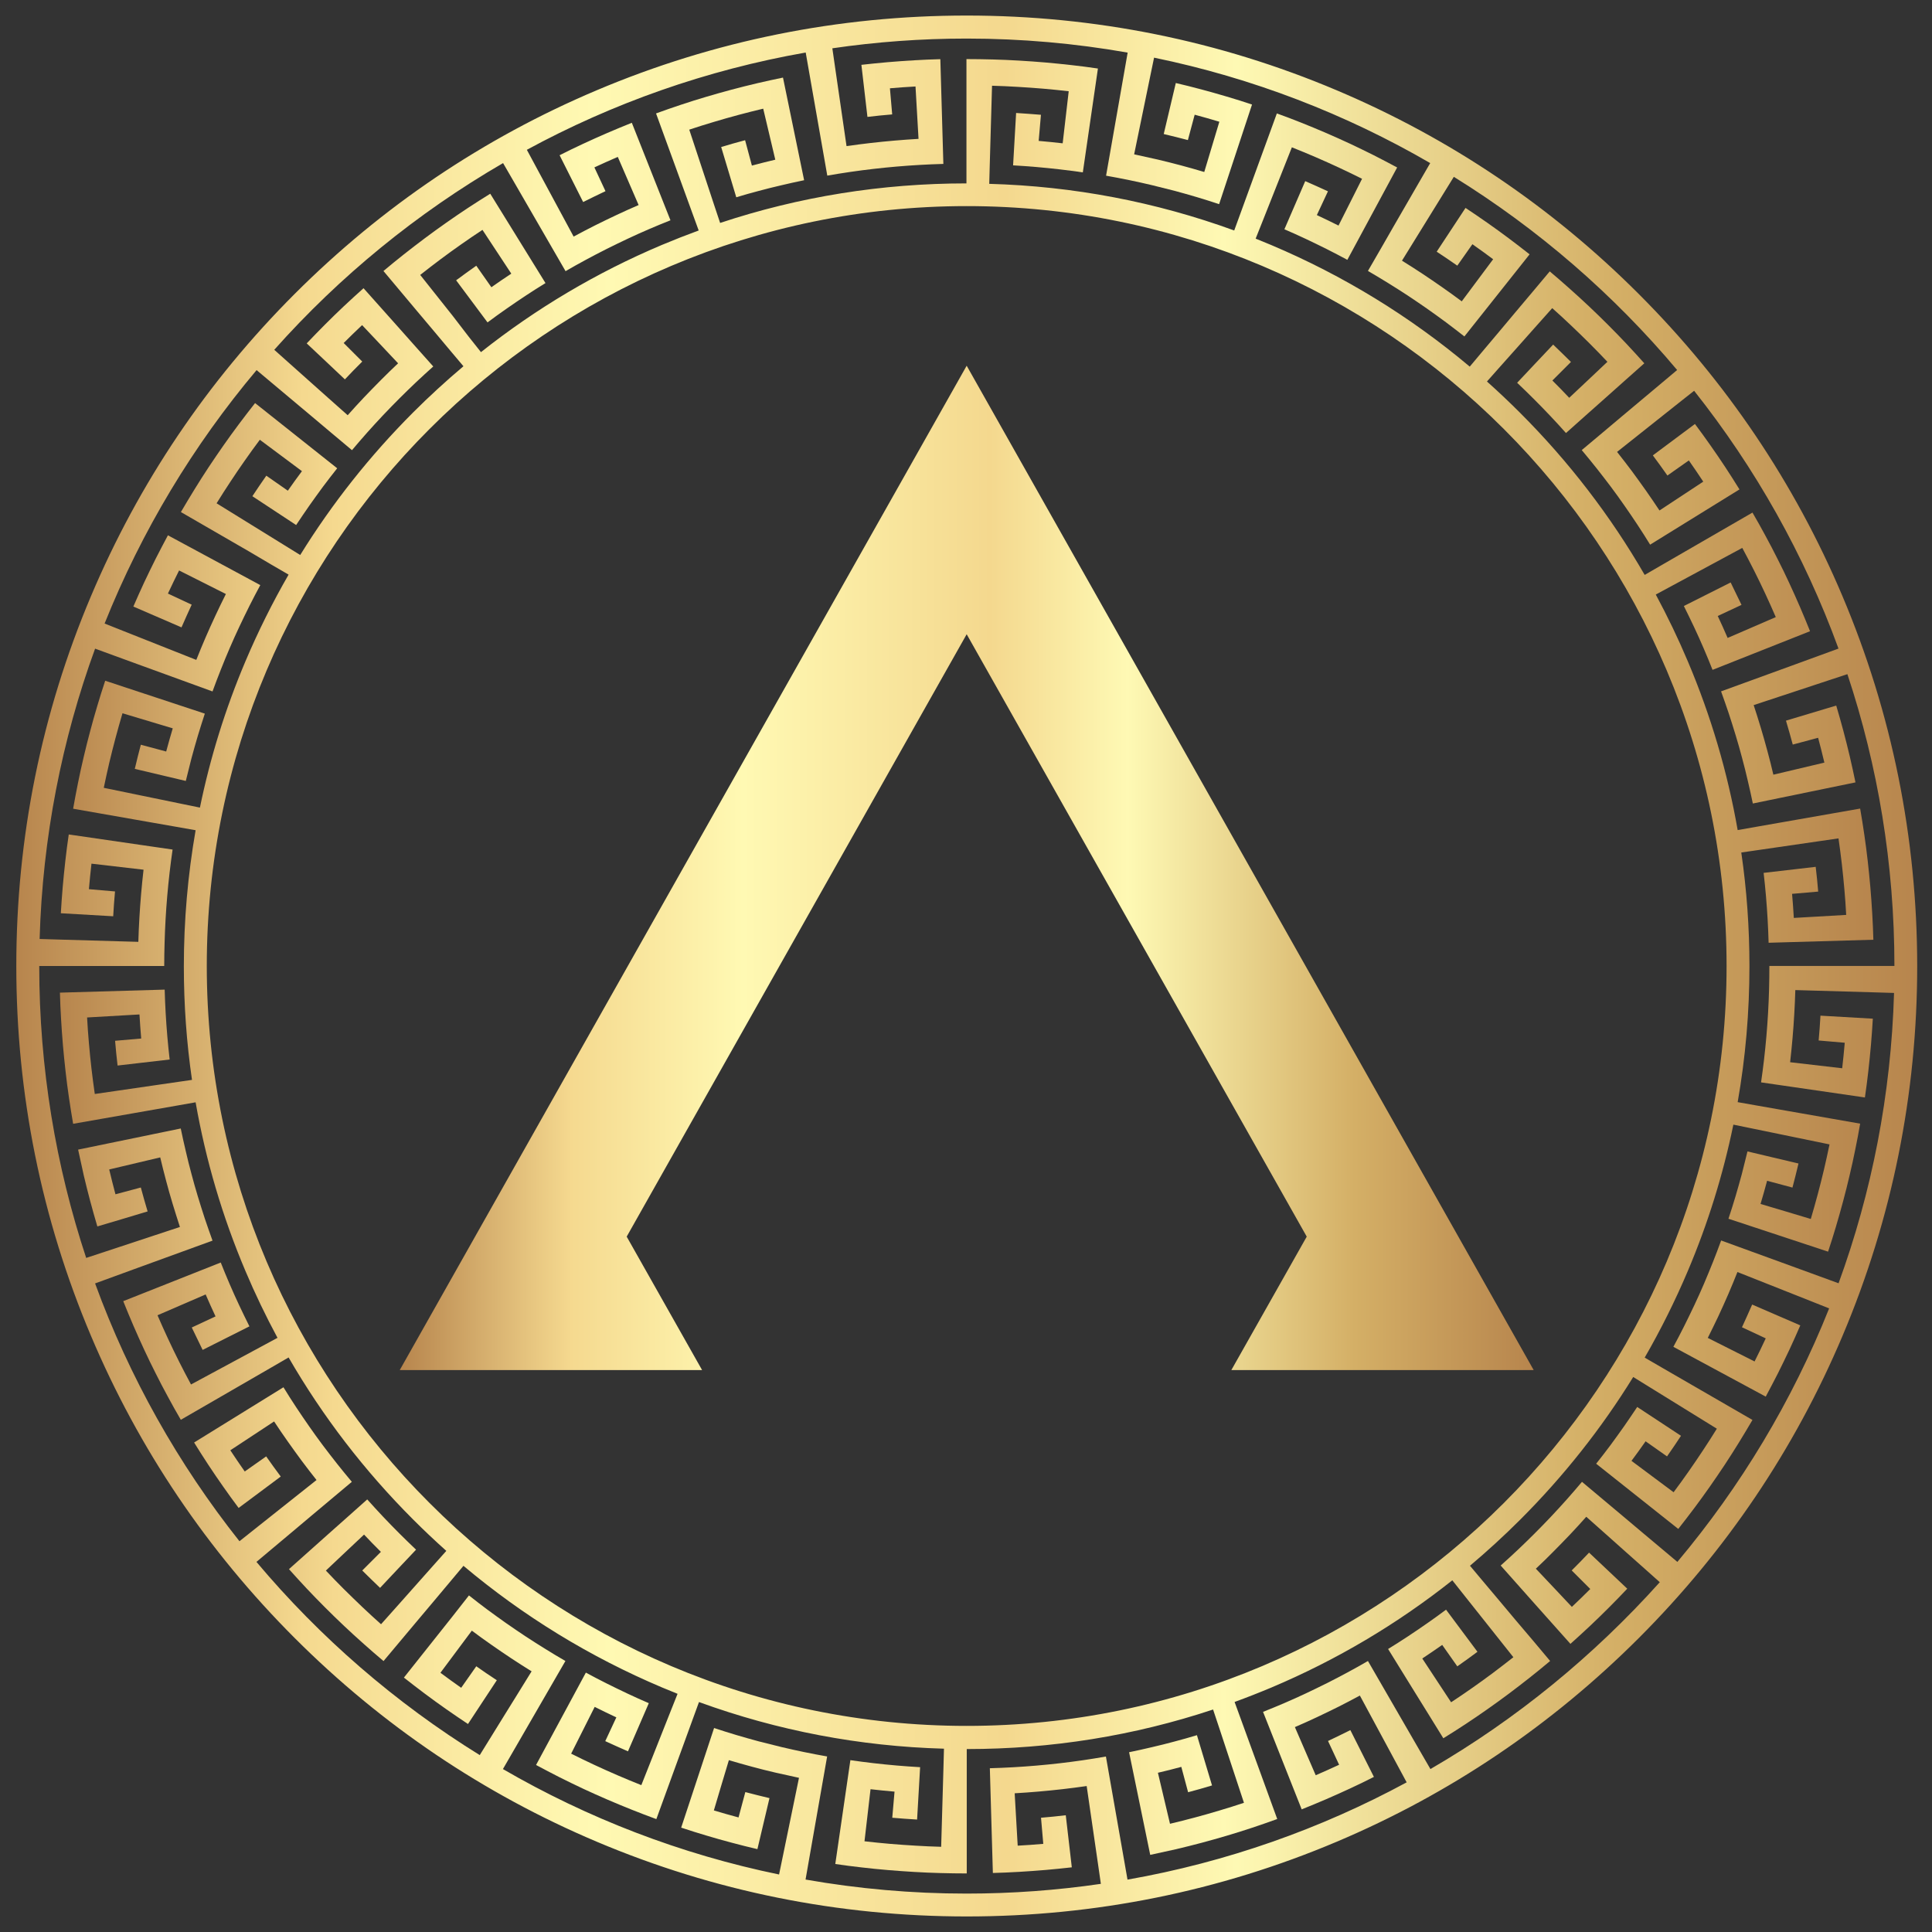 <?xml version="1.0" encoding="utf-8"?>
<!-- Generator: Adobe Illustrator 25.0.0, SVG Export Plug-In . SVG Version: 6.00 Build 0)  -->
<svg version="1.1" xmlns="http://www.w3.org/2000/svg" xmlns:xlink="http://www.w3.org/1999/xlink" x="0px" y="0px"
	 viewBox="0 0 256 256" style="enable-background:new 0 0 256 256;" xml:space="preserve">
<rect x="0" y="0" width="256" height="256" fill="#333333" stroke="none"/>
<style type="text/css">
	.st0{fill:url(#SVGID_1_);}
	.st1{fill:url(#SVGID_2_);}
	.st2{fill:url(#SVGID_3_);}
</style>
<g id="Layer_2">
</g>
<g id="Layer_3">
</g>
<g id="Layer_1">
	<g>
		<g>
			<linearGradient id="SVGID_1_" gradientUnits="userSpaceOnUse" x1="2.159" y1="128" x2="254.031" y2="128">
				<stop  offset="0" style="stop-color:#B7854D"/>
				<stop  offset="0.151" style="stop-color:#F5D98F"/>
				<stop  offset="0.303" style="stop-color:#FFF9B3"/>
				<stop  offset="0.521" style="stop-color:#F4D88E"/>
				<stop  offset="0.642" style="stop-color:#FEF9B4"/>
				<stop  offset="0.842" style="stop-color:#D4AF66"/>
				<stop  offset="1" style="stop-color:#B7854D"/>
			</linearGradient>
			<path class="st0" d="M244.13,78.98c-6.34-15-15.42-28.46-26.99-40.03c-11.56-11.57-25.03-20.65-40.03-26.99
				c-15.53-6.57-32.02-9.9-49.02-9.9c-17,0-33.49,3.33-49.02,9.9c-15,6.34-28.46,15.42-40.03,26.99
				C27.48,50.51,18.4,63.98,12.06,78.98C5.49,94.51,2.16,111,2.16,128c0,17,3.33,33.49,9.9,49.02c6.34,15,15.42,28.46,26.99,40.03
				c11.57,11.57,25.03,20.65,40.03,26.99c15.53,6.57,32.02,9.9,49.02,9.9c17,0,33.49-3.33,49.02-9.9
				c15-6.34,28.46-15.42,40.03-26.99c11.57-11.57,20.65-25.03,26.99-40.03c6.57-15.53,9.9-32.02,9.9-49.02
				C254.03,111,250.7,94.51,244.13,78.98z M189.54,234.41l-1.32-2.28l-1.74-3.01l-1.74-3.01l-1.74-3.01l-1.74-3.01
				c-0.89,0.52-1.79,1.02-2.7,1.51c-0.91,0.49-1.82,0.97-2.74,1.43c-0.92,0.46-1.85,0.91-2.78,1.35c-0.93,0.44-1.87,0.86-2.82,1.27
				c-0.95,0.41-1.9,0.8-2.86,1.18l1.28,3.23l1.28,3.23l1.28,3.23l1.28,3.23c1.08-0.43,2.16-0.88,3.23-1.34
				c1.07-0.46,2.13-0.94,3.19-1.43c1.06-0.49,2.11-1,3.15-1.53l-1.56-3.1l-1.56-3.1c-0.98,0.49-1.97,0.97-2.96,1.44l1.47,3.15
				c-1.03,0.48-2.06,0.94-3.1,1.39l-1.38-3.19l-1.38-3.19c0.98-0.42,1.95-0.86,2.91-1.31c0.96-0.45,1.92-0.92,2.87-1.39
				c0.95-0.48,1.89-0.97,2.83-1.48l1.65,3.06l1.65,3.06l1.65,3.06l1.25,2.32c-11.38,6.16-23.82,10.57-36.99,12.89l-0.46-2.63
				l-0.6-3.42l-0.6-3.42l-0.6-3.42l-0.6-3.42c-1.02,0.18-2.03,0.34-3.05,0.49c-1.02,0.15-2.04,0.28-3.07,0.4
				c-1.02,0.12-2.05,0.22-3.08,0.31c-1.03,0.09-2.06,0.16-3.09,0.22c-1.03,0.06-2.06,0.1-3.09,0.13l0.1,3.47l0.1,3.47l0.1,3.47
				l0.1,3.47c1.16-0.03,2.33-0.08,3.49-0.15c1.16-0.07,2.33-0.15,3.49-0.25c1.16-0.1,2.32-0.22,3.48-0.35l-0.4-3.45l-0.4-3.45
				c-1.09,0.13-2.18,0.24-3.28,0.33l0.3,3.46c-1.13,0.1-2.26,0.18-3.39,0.24l-0.2-3.47l-0.2-3.47c1.06-0.06,2.13-0.14,3.19-0.23
				c1.06-0.09,2.12-0.2,3.18-0.32c1.06-0.12,2.11-0.26,3.17-0.41l0.5,3.44l0.5,3.44l0.5,3.44l0.38,2.64
				c-5.81,0.85-11.76,1.29-17.8,1.29c-7.27,0-14.4-0.64-21.33-1.86l0.46-2.63l0.6-3.42l0.6-3.42l0.6-3.42l0.6-3.42
				c-1.02-0.18-2.03-0.37-3.04-0.58c-1.01-0.21-2.02-0.43-3.02-0.67c-1-0.24-2-0.49-3-0.75c-1-0.27-1.99-0.55-2.97-0.84
				c-0.99-0.3-1.97-0.6-2.95-0.93l-1.09,3.3l-1.09,3.3l-1.09,3.3l-1.09,3.3c1.11,0.37,2.22,0.72,3.34,1.05
				c1.12,0.34,2.24,0.65,3.37,0.95c1.13,0.3,2.26,0.59,3.39,0.85l0.8-3.38l0.8-3.38c-1.07-0.25-2.13-0.52-3.2-0.8l-0.9,3.36
				c-1.09-0.29-2.18-0.6-3.27-0.93l0.99-3.33l1-3.33c1.02,0.31,2.04,0.59,3.07,0.87c1.03,0.28,2.06,0.54,3.1,0.78
				c1.04,0.24,2.08,0.47,3.12,0.69l-0.7,3.4l-0.7,3.4l-0.7,3.4l-0.54,2.61c-13.07-2.69-25.39-7.47-36.59-13.97l1.32-2.28l1.74-3.01
				l1.74-3.01l1.74-3.01l1.74-3.01c-0.89-0.52-1.78-1.04-2.65-1.59c-0.88-0.54-1.75-1.1-2.61-1.66c-0.86-0.57-1.71-1.15-2.56-1.74
				c-0.84-0.59-1.68-1.2-2.51-1.81c-0.83-0.61-1.64-1.25-2.45-1.89L60,214.13l-2.16,2.72l-2.16,2.72l-2.16,2.72
				c0.91,0.72,1.84,1.43,2.77,2.13c0.93,0.7,1.88,1.38,2.83,2.05c0.95,0.67,1.92,1.32,2.89,1.97l1.91-2.9l1.91-2.9
				c-0.92-0.6-1.83-1.22-2.72-1.85l-2,2.85c-0.93-0.65-1.84-1.31-2.75-1.99l2.08-2.79l2.08-2.79c0.85,0.64,1.72,1.26,2.59,1.87
				c0.87,0.61,1.75,1.21,2.64,1.8c0.89,0.59,1.79,1.16,2.69,1.72l-1.83,2.96l-1.83,2.95l-1.83,2.96l-1.38,2.23
				c-11.18-6.92-21.17-15.58-29.59-25.6l2-1.68l2.66-2.23l2.66-2.24l2.66-2.23l2.66-2.23c-0.66-0.79-1.32-1.59-1.96-2.4
				c-0.64-0.81-1.27-1.63-1.89-2.45c-0.62-0.83-1.22-1.66-1.81-2.51c-0.59-0.84-1.17-1.7-1.74-2.56c-0.57-0.86-1.12-1.73-1.66-2.61
				l-2.96,1.83l-2.96,1.83l-2.96,1.83l-2.96,1.83c0.61,0.99,1.24,1.97,1.88,2.95c0.64,0.97,1.3,1.94,1.97,2.89
				c0.67,0.96,1.35,1.9,2.05,2.83l2.79-2.08l2.79-2.08c-0.66-0.88-1.3-1.77-1.93-2.67l-2.84,2c-0.65-0.93-1.29-1.86-1.91-2.81
				l2.9-1.91l2.9-1.91c0.59,0.89,1.18,1.77,1.8,2.64c0.61,0.87,1.24,1.73,1.87,2.59c0.64,0.85,1.29,1.7,1.95,2.53l-2.72,2.16
				l-2.72,2.16l-2.72,2.16l-2.05,1.63c-8.09-10.2-14.59-21.71-19.13-34.16l2.49-0.91l3.26-1.19l3.27-1.19l3.27-1.19l3.27-1.19
				c-0.35-0.97-0.69-1.94-1.02-2.92c-0.32-0.98-0.63-1.96-0.93-2.95c-0.3-0.99-0.58-1.98-0.84-2.97c-0.27-0.99-0.52-1.99-0.75-3
				c-0.24-1-0.46-2.01-0.67-3.02l-3.4,0.7l-3.4,0.7l-3.4,0.7l-3.4,0.7c0.24,1.14,0.49,2.28,0.75,3.42c0.27,1.14,0.55,2.27,0.85,3.39
				c0.3,1.13,0.62,2.25,0.95,3.37l3.33-0.99l3.33-1c-0.32-1.05-0.61-2.11-0.9-3.17l-3.36,0.9c-0.29-1.09-0.57-2.19-0.83-3.29
				l3.38-0.8l3.38-0.8c0.24,1.04,0.51,2.07,0.78,3.1c0.27,1.03,0.56,2.05,0.87,3.07c0.31,1.02,0.63,2.03,0.96,3.05l-3.3,1.09
				l-3.3,1.09l-3.3,1.09l-2.52,0.83C7.39,154.5,5.2,141.5,5.2,128l0,0h2.67h3.47h3.47h3.48h3.47c0-1.03,0.02-2.07,0.05-3.1
				c0.03-1.03,0.07-2.06,0.13-3.09c0.06-1.03,0.13-2.06,0.22-3.09c0.09-1.03,0.19-2.05,0.31-3.08c0.12-1.02,0.25-2.05,0.4-3.07
				l-3.44-0.5l-3.44-0.5l-3.44-0.5l-3.44-0.5c-0.17,1.15-0.32,2.31-0.45,3.47c-0.13,1.16-0.25,2.32-0.35,3.48
				c-0.1,1.16-0.18,2.32-0.25,3.49l3.47,0.2l3.47,0.2c0.06-1.1,0.14-2.19,0.24-3.29l-3.46-0.3c0.1-1.13,0.21-2.25,0.34-3.38
				l3.45,0.4l3.45,0.4c-0.12,1.06-0.23,2.12-0.32,3.18c-0.09,1.06-0.17,2.12-0.23,3.19c-0.06,1.06-0.11,2.13-0.14,3.19l-3.47-0.1
				l-3.47-0.1l-3.47-0.1l-2.67-0.08c0.39-13.47,2.95-26.41,7.35-38.47l2.49,0.91l3.26,1.19l3.27,1.19l3.27,1.19l3.27,1.19
				c0.35-0.97,0.72-1.93,1.1-2.89c0.38-0.96,0.77-1.91,1.18-2.86c0.41-0.95,0.83-1.89,1.27-2.82c0.44-0.93,0.89-1.86,1.35-2.78
				c0.46-0.92,0.94-1.83,1.43-2.74l-3.06-1.65l-3.06-1.65l-3.06-1.65l-3.06-1.65c-0.55,1.03-1.09,2.06-1.62,3.1
				c-0.52,1.04-1.03,2.09-1.53,3.15c-0.49,1.06-0.97,2.12-1.43,3.19l3.19,1.38l3.19,1.38c0.44-1.01,0.89-2.01,1.35-3.01l-3.15-1.47
				c0.48-1.03,0.97-2.04,1.48-3.06l3.1,1.56l3.1,1.56c-0.48,0.95-0.94,1.91-1.39,2.87c-0.45,0.96-0.89,1.94-1.31,2.91
				c-0.42,0.98-0.83,1.96-1.22,2.95l-3.23-1.28l-3.23-1.28l-3.23-1.28l-2.46-0.98C18.78,70.33,25.61,59.01,34,49.04l2,1.68
				l2.66,2.23l2.66,2.23l2.66,2.24l2.66,2.23c0.66-0.79,1.34-1.57,2.02-2.34c0.69-0.77,1.38-1.53,2.09-2.28
				c0.71-0.75,1.43-1.49,2.16-2.22c0.73-0.73,1.47-1.45,2.22-2.16c0.75-0.71,1.51-1.4,2.28-2.09l-2.31-2.59l-2.31-2.6l-2.31-2.59
				l-2.31-2.59c-0.87,0.78-1.73,1.56-2.58,2.36c-0.85,0.8-1.68,1.61-2.51,2.44c-0.82,0.83-1.64,1.66-2.44,2.51l2.53,2.38l2.53,2.39
				c0.75-0.8,1.52-1.59,2.3-2.36l-2.46-2.46c0.8-0.8,1.61-1.59,2.44-2.37l2.39,2.53l2.38,2.53c-0.77,0.73-1.54,1.47-2.29,2.23
				c-0.75,0.75-1.49,1.52-2.23,2.29c-0.73,0.77-1.45,1.56-2.16,2.36l-2.6-2.31l-2.59-2.31l-2.59-2.31l-1.95-1.74
				c8.7-9.77,18.94-18.14,30.32-24.74l1.32,2.28l1.74,3.01l1.74,3.01l1.74,3.01l1.74,3.01c0.89-0.52,1.79-1.02,2.7-1.51
				c0.91-0.49,1.82-0.97,2.74-1.43c0.92-0.46,1.85-0.91,2.78-1.35c0.93-0.44,1.87-0.86,2.82-1.27c0.95-0.41,1.9-0.8,2.86-1.18
				l-1.28-3.23l-1.28-3.23l-1.28-3.23l-1.28-3.23c-1.08,0.43-2.16,0.88-3.23,1.34c-1.07,0.46-2.13,0.94-3.19,1.43
				c-1.06,0.49-2.11,1-3.15,1.53l1.56,3.1l1.56,3.1c0.98-0.49,1.97-0.97,2.96-1.44l-1.47-3.15c1.03-0.48,2.06-0.94,3.1-1.39
				l1.38,3.19l1.38,3.19c-0.98,0.42-1.95,0.86-2.91,1.31c-0.96,0.45-1.92,0.92-2.87,1.39c-0.95,0.48-1.89,0.97-2.83,1.48l-1.65-3.06
				l-1.65-3.06l-1.65-3.06l-1.25-2.32C81.15,13.69,93.6,9.27,106.76,6.96l0.46,2.63l0.6,3.42l0.6,3.42l0.6,3.42l0.6,3.42
				c1.02-0.18,2.03-0.34,3.05-0.49c1.02-0.15,2.04-0.28,3.07-0.4c1.02-0.12,2.05-0.22,3.08-0.31c1.03-0.09,2.06-0.16,3.09-0.22
				c1.03-0.06,2.06-0.1,3.09-0.13l-0.1-3.47l-0.1-3.47l-0.1-3.47l-0.1-3.47c-1.16,0.03-2.33,0.08-3.49,0.15
				c-1.16,0.07-2.33,0.15-3.49,0.25c-1.16,0.1-2.32,0.22-3.48,0.35l0.4,3.45l0.4,3.45c1.09-0.13,2.18-0.24,3.28-0.33l-0.3-3.46
				c1.13-0.1,2.26-0.18,3.39-0.24l0.2,3.47l0.2,3.47c-1.06,0.06-2.13,0.14-3.19,0.23c-1.06,0.09-2.12,0.2-3.18,0.32
				c-1.06,0.12-2.11,0.26-3.17,0.41l-0.5-3.44l-0.5-3.44l-0.5-3.44l-0.38-2.64c5.81-0.85,11.76-1.29,17.8-1.29
				c7.27,0,14.4,0.64,21.33,1.86l-0.46,2.63l-0.6,3.42l-0.6,3.42l-0.6,3.42l-0.6,3.42c1.02,0.18,2.03,0.37,3.04,0.58
				c1.01,0.21,2.02,0.43,3.02,0.67c1,0.24,2,0.49,3,0.75c1,0.27,1.99,0.55,2.97,0.84c0.99,0.3,1.97,0.6,2.95,0.93l1.09-3.3l1.09-3.3
				l1.09-3.3l1.09-3.3c-1.11-0.37-2.22-0.72-3.34-1.05c-1.12-0.33-2.24-0.65-3.37-0.95c-1.13-0.3-2.26-0.59-3.39-0.85l-0.8,3.38
				l-0.8,3.38c1.07,0.25,2.13,0.52,3.2,0.8l0.9-3.36c1.09,0.29,2.18,0.6,3.27,0.93l-1,3.33l-1,3.33c-1.02-0.31-2.04-0.59-3.07-0.87
				c-1.03-0.27-2.06-0.54-3.1-0.78c-1.04-0.24-2.08-0.47-3.12-0.69l0.7-3.4l0.7-3.4l0.7-3.4l0.54-2.61
				c13.07,2.69,25.39,7.47,36.59,13.97l-1.32,2.28l-1.74,3.01l-1.74,3.01L183,32.89l-1.74,3.01c0.89,0.52,1.78,1.05,2.65,1.59
				c0.88,0.54,1.75,1.1,2.61,1.66c0.86,0.57,1.71,1.15,2.56,1.74c0.84,0.59,1.68,1.2,2.51,1.81c0.83,0.62,1.64,1.25,2.45,1.88
				l2.16-2.72l2.16-2.72l2.16-2.72l2.16-2.72c-0.91-0.72-1.84-1.43-2.77-2.13c-0.93-0.7-1.88-1.38-2.83-2.05
				c-0.95-0.67-1.92-1.32-2.89-1.97l-1.91,2.9l-1.91,2.9c0.92,0.6,1.83,1.22,2.73,1.85l2-2.84c0.93,0.65,1.84,1.31,2.75,1.99
				l-2.08,2.79l-2.08,2.79c-0.85-0.64-1.72-1.26-2.59-1.87c-0.87-0.61-1.75-1.21-2.64-1.8c-0.89-0.59-1.79-1.16-2.69-1.72l1.83-2.96
				l1.83-2.96l1.83-2.96l1.38-2.23c11.18,6.92,21.17,15.58,29.59,25.6l-2,1.68l-2.66,2.23l-2.66,2.23l-2.66,2.24l-2.66,2.23
				c0.66,0.79,1.32,1.59,1.96,2.4c0.64,0.81,1.27,1.63,1.89,2.45c0.62,0.83,1.22,1.66,1.81,2.51c0.59,0.84,1.17,1.7,1.74,2.56
				c0.57,0.86,1.12,1.73,1.66,2.61l2.96-1.83l2.96-1.83l2.96-1.83l2.96-1.83c-0.61-0.99-1.24-1.97-1.88-2.95
				c-0.64-0.97-1.3-1.94-1.97-2.89c-0.67-0.95-1.35-1.9-2.05-2.83l-2.79,2.08l-2.79,2.08c0.66,0.88,1.3,1.77,1.93,2.67l2.84-2
				c0.65,0.93,1.29,1.86,1.91,2.81l-2.9,1.91l-2.9,1.91c-0.59-0.89-1.19-1.77-1.8-2.64c-0.61-0.87-1.24-1.73-1.87-2.59
				c-0.64-0.85-1.29-1.7-1.95-2.53l2.72-2.16l2.72-2.16l2.72-2.16l2.05-1.62c8.09,10.2,14.59,21.71,19.13,34.16l-2.49,0.91
				l-3.26,1.19l-3.27,1.19l-3.27,1.19l-3.27,1.19c0.35,0.97,0.69,1.94,1.02,2.92c0.32,0.98,0.63,1.96,0.93,2.95
				c0.3,0.99,0.58,1.98,0.84,2.97c0.27,1,0.52,1.99,0.75,3c0.24,1,0.46,2.01,0.67,3.02l3.4-0.7l3.4-0.7l3.4-0.7l3.4-0.7
				c-0.23-1.14-0.49-2.28-0.75-3.42c-0.27-1.14-0.55-2.27-0.85-3.39c-0.3-1.13-0.62-2.25-0.95-3.37l-3.33,1l-3.33,1
				c0.32,1.05,0.61,2.11,0.9,3.17l3.36-0.9c0.29,1.09,0.57,2.19,0.83,3.29l-3.38,0.8l-3.38,0.8c-0.24-1.04-0.5-2.07-0.78-3.1
				c-0.28-1.03-0.56-2.05-0.87-3.07c-0.31-1.02-0.62-2.04-0.96-3.05l3.3-1.09l3.3-1.09l3.3-1.09l2.52-0.83
				c4.04,12.16,6.23,25.16,6.23,38.66h-2.67h-3.47h-3.48h-3.47h-3.48c0,1.03-0.01,2.06-0.04,3.1c-0.03,1.03-0.07,2.06-0.13,3.09
				c-0.06,1.03-0.13,2.06-0.22,3.09c-0.09,1.03-0.19,2.05-0.31,3.08c-0.12,1.02-0.25,2.05-0.4,3.07l3.44,0.5l3.44,0.5l3.44,0.5
				l3.44,0.5c0.17-1.15,0.32-2.31,0.45-3.47c0.13-1.16,0.25-2.32,0.35-3.48c0.1-1.16,0.18-2.32,0.25-3.49l-3.47-0.2l-3.47-0.2
				c-0.06,1.1-0.14,2.19-0.24,3.29l3.46,0.3c-0.1,1.13-0.21,2.25-0.34,3.38l-3.45-0.4l-3.45-0.4c0.12-1.06,0.23-2.12,0.32-3.18
				c0.09-1.06,0.17-2.12,0.23-3.19c0.06-1.06,0.11-2.13,0.14-3.19l3.47,0.1l3.47,0.1l3.47,0.1l2.67,0.08
				c-0.39,13.47-2.95,26.41-7.35,38.47l-2.49-0.91l-3.26-1.19l-3.27-1.19l-3.27-1.19l-3.27-1.19c-0.35,0.97-0.72,1.93-1.1,2.89
				c-0.38,0.96-0.78,1.91-1.18,2.86c-0.41,0.95-0.83,1.89-1.27,2.82c-0.44,0.93-0.89,1.86-1.35,2.78c-0.46,0.92-0.94,1.84-1.43,2.74
				l3.06,1.65l3.06,1.65l3.06,1.65l3.06,1.65c0.55-1.03,1.09-2.06,1.62-3.1c0.52-1.04,1.03-2.09,1.53-3.15
				c0.49-1.06,0.97-2.12,1.43-3.19l-3.19-1.38l-3.19-1.38c-0.44,1.01-0.89,2.01-1.35,3.01l3.15,1.47c-0.48,1.03-0.97,2.05-1.48,3.06
				l-3.1-1.56l-3.1-1.56c0.48-0.95,0.94-1.91,1.4-2.87c0.45-0.97,0.89-1.94,1.31-2.91c0.42-0.98,0.83-1.96,1.22-2.95l3.23,1.28
				l3.23,1.28l3.23,1.28l2.46,0.98c-4.9,12.29-11.73,23.61-20.11,33.59l-2-1.68l-2.66-2.23l-2.66-2.24l-2.66-2.23l-2.66-2.23
				c-0.66,0.79-1.34,1.57-2.02,2.34c-0.69,0.77-1.38,1.53-2.09,2.28c-0.71,0.75-1.43,1.49-2.16,2.22c-0.73,0.73-1.47,1.45-2.22,2.16
				c-0.75,0.71-1.51,1.4-2.28,2.09l2.31,2.6l2.31,2.6l2.31,2.59l2.31,2.59c0.87-0.78,1.73-1.56,2.58-2.36
				c0.85-0.8,1.68-1.61,2.51-2.44c0.82-0.82,1.64-1.66,2.44-2.51l-2.53-2.39l-2.53-2.39c-0.75,0.8-1.52,1.59-2.3,2.36l2.46,2.46
				c-0.8,0.8-1.61,1.59-2.44,2.37l-2.38-2.53l-2.39-2.53c0.78-0.73,1.54-1.47,2.29-2.23c0.75-0.75,1.49-1.52,2.23-2.29
				c0.73-0.77,1.45-1.56,2.16-2.36l2.6,2.31l2.59,2.31l2.6,2.31l1.95,1.74C211.15,219.43,200.92,227.81,189.54,234.41z"/>
			<linearGradient id="SVGID_2_" gradientUnits="userSpaceOnUse" x1="7.923" y1="128" x2="248.266" y2="128">
				<stop  offset="0" style="stop-color:#B7854D"/>
				<stop  offset="0.151" style="stop-color:#F5D98F"/>
				<stop  offset="0.303" style="stop-color:#FFF9B3"/>
				<stop  offset="0.521" style="stop-color:#F4D88E"/>
				<stop  offset="0.642" style="stop-color:#FEF9B4"/>
				<stop  offset="0.842" style="stop-color:#D4AF66"/>
				<stop  offset="1" style="stop-color:#B7854D"/>
			</linearGradient>
			<path class="st1" d="M200.91,214.77l-2.23-2.66l-2.24-2.66l-1.66-1.98c2.3-1.94,4.53-3.98,6.67-6.12
				c5.75-5.75,10.75-12.07,14.96-18.89l2.2,1.36l2.96,1.83l2.96,1.83l2.96,1.83c-0.6,0.96-1.2,1.92-1.83,2.86
				c-0.62,0.94-1.26,1.88-1.91,2.81c-0.65,0.93-1.31,1.84-1.99,2.75l-2.79-2.08l-2.79-2.08c0.64-0.85,1.26-1.72,1.87-2.59l2.84,2
				c0.63-0.9,1.25-1.81,1.85-2.73l-2.9-1.91l-2.9-1.91c-0.57,0.86-1.15,1.71-1.74,2.56c-0.59,0.84-1.2,1.68-1.81,2.51
				c-0.62,0.83-1.25,1.65-1.89,2.45l2.72,2.16l2.72,2.16l2.72,2.16l2.72,2.16c0.72-0.91,1.43-1.84,2.13-2.77
				c0.7-0.93,1.38-1.88,2.05-2.83c0.67-0.95,1.32-1.92,1.97-2.89c0.64-0.97,1.27-1.96,1.88-2.95c0.61-0.99,1.21-1.99,1.8-3
				l-3.01-1.74l-3.01-1.74l-3.01-1.74l-3.01-1.74l-2.24-1.3c2.13-3.69,4.04-7.53,5.72-11.49c2.66-6.28,4.67-12.76,6.03-19.38
				l2.54,0.52l3.4,0.7l3.4,0.7l3.4,0.7c-0.23,1.11-0.47,2.21-0.73,3.32c-0.26,1.1-0.54,2.2-0.83,3.29c-0.29,1.09-0.6,2.18-0.92,3.27
				l-3.33-1l-3.33-0.99c0.31-1.02,0.59-2.04,0.87-3.07l3.36,0.9c0.28-1.06,0.55-2.13,0.8-3.19l-3.38-0.8l-3.38-0.8
				c-0.24,1-0.49,2-0.75,3c-0.27,1-0.55,1.99-0.84,2.97c-0.3,0.99-0.6,1.97-0.93,2.95l3.3,1.09l3.3,1.09l3.3,1.09l3.3,1.09
				c0.37-1.11,0.72-2.22,1.05-3.34c0.33-1.12,0.65-2.24,0.95-3.37c0.3-1.13,0.59-2.26,0.85-3.39c0.27-1.14,0.52-2.27,0.75-3.42
				c0.24-1.14,0.45-2.29,0.65-3.44l-3.42-0.6l-3.42-0.6l-3.42-0.6l-3.42-0.6l-2.55-0.45c1.04-5.91,1.56-11.93,1.56-18.03
				c0-5.08-0.36-10.1-1.08-15.05l2.56-0.37l3.44-0.5l3.44-0.5l3.44-0.5c0.16,1.12,0.31,2.24,0.44,3.37
				c0.13,1.13,0.24,2.25,0.34,3.38c0.1,1.13,0.18,2.26,0.24,3.39l-3.47,0.2l-3.47,0.2c-0.06-1.06-0.14-2.13-0.23-3.19l3.46-0.3
				c-0.09-1.09-0.2-2.19-0.33-3.28l-3.45,0.4l-3.45,0.4c0.12,1.02,0.22,2.05,0.31,3.08c0.09,1.03,0.16,2.06,0.22,3.09
				c0.06,1.03,0.1,2.06,0.13,3.09l3.47-0.1l3.47-0.1l3.47-0.1l3.47-0.1c-0.03-1.16-0.08-2.33-0.15-3.49
				c-0.07-1.16-0.15-2.33-0.25-3.49c-0.1-1.16-0.22-2.32-0.35-3.48c-0.13-1.16-0.28-2.31-0.45-3.47c-0.17-1.15-0.35-2.31-0.55-3.45
				l-3.42,0.6l-3.42,0.6l-3.42,0.6l-3.42,0.6l-2.55,0.45c-1.34-7.66-3.54-15.13-6.6-22.35c-1.28-3.03-2.7-5.98-4.25-8.86l2.28-1.23
				l3.06-1.65l3.06-1.65l3.06-1.65c0.54,1,1.06,2,1.57,3.01c0.51,1.01,1,2.03,1.48,3.06c0.48,1.03,0.94,2.06,1.39,3.1l-3.19,1.38
				l-3.19,1.38c-0.42-0.98-0.86-1.95-1.31-2.91l3.15-1.47c-0.47-0.99-0.95-1.98-1.44-2.97l-3.1,1.56l-3.1,1.56
				c0.46,0.92,0.91,1.85,1.35,2.78c0.44,0.93,0.86,1.87,1.27,2.82c0.41,0.95,0.8,1.9,1.18,2.86l3.23-1.28l3.23-1.28l3.23-1.28
				l3.23-1.28c-0.43-1.08-0.88-2.16-1.34-3.23c-0.46-1.07-0.94-2.13-1.43-3.19c-0.49-1.06-1-2.11-1.53-3.15
				c-0.52-1.04-1.06-2.08-1.62-3.1c-0.55-1.03-1.12-2.04-1.71-3.05l-3.01,1.74l-3.01,1.74l-3.01,1.74l-3.01,1.74l-2.24,1.3
				c-4.52-7.82-10.04-15.01-16.51-21.48c-1.43-1.43-2.89-2.81-4.39-4.15l1.72-1.94l2.31-2.59l2.31-2.6l2.31-2.59
				c0.85,0.75,1.68,1.52,2.5,2.3c0.82,0.78,1.64,1.57,2.44,2.37c0.8,0.8,1.59,1.61,2.37,2.44l-2.53,2.39l-2.53,2.38
				c-0.73-0.77-1.47-1.54-2.23-2.29l2.46-2.46c-0.78-0.78-1.57-1.54-2.36-2.3l-2.39,2.53l-2.38,2.53c0.75,0.71,1.49,1.43,2.22,2.16
				c0.73,0.73,1.45,1.47,2.16,2.22c0.71,0.75,1.41,1.51,2.09,2.28l2.59-2.31l2.6-2.31l2.59-2.31l2.6-2.31
				c-0.78-0.87-1.56-1.73-2.36-2.58c-0.8-0.85-1.61-1.68-2.44-2.51c-0.82-0.82-1.66-1.64-2.51-2.44c-0.85-0.8-1.71-1.59-2.58-2.36
				c-0.87-0.78-1.75-1.54-2.64-2.29l-2.23,2.66l-2.24,2.66l-2.23,2.66l-2.24,2.66l-1.66,1.98c-7.92-6.66-16.73-12.06-26.3-16.11
				c-0.69-0.29-1.38-0.57-2.07-0.85l0.96-2.41l1.28-3.23l1.28-3.23l1.28-3.23c1.05,0.42,2.1,0.85,3.14,1.3
				c1.04,0.45,2.07,0.91,3.1,1.39c1.02,0.48,2.04,0.97,3.06,1.48l-1.56,3.1l-1.56,3.1c-0.95-0.48-1.91-0.94-2.87-1.39l1.47-3.15
				c-1-0.46-2-0.91-3.01-1.35l-1.38,3.19l-1.38,3.19c0.95,0.41,1.89,0.83,2.82,1.27c0.93,0.44,1.86,0.89,2.78,1.35
				c0.92,0.46,1.83,0.94,2.74,1.43l1.65-3.06l1.65-3.06l1.65-3.06l1.65-3.06c-1.03-0.55-2.06-1.09-3.1-1.62
				c-1.04-0.52-2.09-1.03-3.15-1.53c-1.06-0.49-2.12-0.97-3.19-1.43c-1.07-0.46-2.15-0.91-3.23-1.34c-1.08-0.43-2.17-0.85-3.27-1.24
				l-1.19,3.27l-1.19,3.26l-1.19,3.27l-1.19,3.27l-0.89,2.44c-10.41-3.79-21.29-5.87-32.46-6.18l0.07-2.59l0.1-3.47l0.1-3.47
				l0.1-3.47c1.13,0.03,2.26,0.08,3.39,0.15c1.13,0.06,2.26,0.15,3.39,0.24c1.13,0.1,2.25,0.21,3.38,0.34l-0.4,3.45l-0.4,3.45
				c-1.06-0.12-2.12-0.23-3.18-0.32l0.3-3.46c-1.09-0.09-2.19-0.17-3.29-0.24l-0.2,3.47l-0.2,3.47c1.03,0.06,2.06,0.13,3.09,0.22
				c1.03,0.09,2.05,0.19,3.08,0.31c1.02,0.12,2.05,0.25,3.07,0.4l0.5-3.44l0.5-3.44l0.5-3.44l0.5-3.44
				c-1.15-0.17-2.31-0.32-3.47-0.45c-1.16-0.13-2.32-0.25-3.48-0.35c-1.16-0.1-2.32-0.18-3.49-0.25c-1.16-0.07-2.33-0.12-3.49-0.15
				c-1.16-0.03-2.33-0.05-3.49-0.05v3.47v3.47v3.47v3.47v2.59c0,0,0,0,0,0c-11.21,0-22.16,1.76-32.64,5.24l-0.82-2.46l-1.09-3.3
				l-1.09-3.3l-1.09-3.3c1.08-0.36,2.16-0.7,3.24-1.02c1.08-0.33,2.17-0.63,3.27-0.93c1.09-0.29,2.19-0.57,3.29-0.83l0.8,3.38
				l0.8,3.38c-1.04,0.24-2.07,0.51-3.1,0.78l-0.9-3.36c-1.06,0.28-2.12,0.58-3.17,0.9l1,3.33l1,3.33c0.99-0.3,1.98-0.58,2.97-0.84
				c1-0.27,2-0.52,3-0.75c1-0.24,2.01-0.46,3.02-0.67l-0.7-3.4l-0.7-3.4l-0.7-3.4l-0.7-3.4c-1.14,0.23-2.28,0.49-3.42,0.75
				c-1.14,0.27-2.27,0.55-3.39,0.85c-1.13,0.3-2.25,0.62-3.37,0.95c-1.12,0.33-2.23,0.68-3.34,1.05c-1.11,0.37-2.21,0.75-3.3,1.15
				l1.19,3.27l1.19,3.26l1.19,3.27l1.19,3.27l0.89,2.44c-1.64,0.6-3.27,1.24-4.89,1.92c-8.64,3.65-16.66,8.41-23.96,14.2l-1.61-2.03
				L60,41.87l-2.16-2.72l-2.16-2.72c0.89-0.7,1.78-1.39,2.69-2.07c0.91-0.68,1.82-1.34,2.75-1.99c0.93-0.65,1.86-1.29,2.81-1.91
				l1.91,2.9l1.91,2.9c-0.89,0.59-1.77,1.18-2.64,1.8l-2-2.85c-0.9,0.63-1.79,1.28-2.67,1.93l2.08,2.79l2.08,2.79
				c0.83-0.62,1.66-1.22,2.51-1.81c0.84-0.59,1.7-1.17,2.56-1.74c0.86-0.57,1.73-1.12,2.61-1.66l-1.83-2.96l-1.83-2.96l-1.83-2.96
				l-1.83-2.96c-0.99,0.61-1.97,1.24-2.95,1.88c-0.97,0.64-1.94,1.3-2.89,1.97c-0.95,0.67-1.9,1.35-2.83,2.05
				c-0.93,0.7-1.86,1.41-2.77,2.13c-0.91,0.72-1.82,1.46-2.71,2.21l2.23,2.66l2.23,2.66l2.24,2.66l2.23,2.66l1.67,1.98
				c-2.3,1.94-4.53,3.98-6.67,6.12C49,60.4,44,66.72,39.78,73.54l-2.2-1.36l-2.96-1.83l-2.96-1.83l-2.96-1.83
				c0.6-0.96,1.2-1.92,1.83-2.86c0.62-0.95,1.26-1.88,1.91-2.81c0.65-0.93,1.31-1.84,1.99-2.75l2.79,2.08l2.79,2.08
				c-0.64,0.85-1.26,1.72-1.87,2.59l-2.85-1.99c-0.63,0.9-1.25,1.81-1.85,2.72l2.9,1.91l2.9,1.91c0.57-0.86,1.15-1.71,1.74-2.56
				c0.59-0.84,1.2-1.68,1.81-2.51c0.62-0.83,1.25-1.64,1.89-2.45l-2.72-2.16l-2.72-2.16l-2.72-2.16l-2.72-2.16
				c-0.72,0.91-1.43,1.84-2.13,2.77c-0.7,0.93-1.38,1.88-2.05,2.83c-0.67,0.95-1.32,1.92-1.97,2.89c-0.64,0.97-1.27,1.96-1.88,2.95
				c-0.61,0.99-1.21,1.99-1.8,3l3.01,1.74l3.01,1.74l3.01,1.74L36,74.84l2.24,1.3c-2.13,3.69-4.04,7.53-5.72,11.49
				c-2.66,6.28-4.67,12.76-6.03,19.38l-2.54-0.52l-3.4-0.7l-3.4-0.7l-3.4-0.7c0.23-1.11,0.47-2.21,0.73-3.32
				c0.26-1.1,0.54-2.2,0.83-3.29c0.29-1.09,0.6-2.18,0.92-3.27l3.33,1l3.33,1c-0.31,1.02-0.59,2.04-0.87,3.07l-3.36-0.9
				c-0.28,1.06-0.55,2.13-0.8,3.2l3.38,0.8l3.38,0.8c0.24-1,0.49-2,0.75-3c0.27-1,0.55-1.99,0.84-2.97c0.3-0.99,0.61-1.97,0.93-2.95
				l-3.3-1.09l-3.3-1.09l-3.3-1.09l-3.3-1.09c-0.37,1.11-0.72,2.22-1.05,3.34c-0.34,1.12-0.65,2.24-0.95,3.37
				c-0.3,1.13-0.59,2.26-0.85,3.39c-0.27,1.14-0.52,2.27-0.75,3.42c-0.23,1.14-0.45,2.29-0.65,3.44l3.42,0.6l3.42,0.6l3.42,0.6
				l3.42,0.6l2.55,0.45c-1.03,5.91-1.56,11.93-1.56,18.03c0,5.08,0.36,10.1,1.08,15.05l-2.56,0.37l-3.44,0.5l-3.44,0.5l-3.44,0.5
				c-0.16-1.12-0.31-2.24-0.44-3.37c-0.13-1.12-0.24-2.25-0.34-3.38c-0.1-1.13-0.18-2.26-0.24-3.39l3.47-0.2l3.47-0.2
				c0.06,1.06,0.14,2.13,0.23,3.19l-3.46,0.3c0.09,1.09,0.2,2.19,0.33,3.28l3.45-0.4l3.45-0.4c-0.12-1.02-0.22-2.05-0.31-3.08
				c-0.09-1.03-0.16-2.06-0.22-3.09c-0.06-1.03-0.1-2.06-0.13-3.09l-3.47,0.1l-3.47,0.1l-3.47,0.1l-3.47,0.1
				c0.03,1.16,0.08,2.33,0.15,3.49c0.07,1.16,0.15,2.33,0.25,3.49c0.1,1.16,0.22,2.32,0.35,3.48c0.13,1.16,0.28,2.32,0.45,3.47
				c0.17,1.15,0.35,2.31,0.55,3.45l3.42-0.6l3.42-0.6l3.42-0.6l3.42-0.6l2.55-0.45c1.34,7.66,3.54,15.13,6.6,22.35
				c1.28,3.03,2.7,5.98,4.25,8.86l-2.28,1.23l-3.06,1.65l-3.06,1.65l-3.06,1.65c-0.54-1-1.06-2-1.57-3.01
				c-0.51-1.01-1-2.03-1.48-3.06c-0.48-1.03-0.94-2.06-1.39-3.1l3.19-1.38l3.19-1.38c0.42,0.98,0.86,1.95,1.31,2.91l-3.15,1.47
				c0.47,0.99,0.95,1.98,1.44,2.97l3.1-1.56l3.1-1.56c-0.46-0.92-0.91-1.85-1.35-2.78c-0.44-0.93-0.86-1.87-1.27-2.82
				c-0.41-0.95-0.8-1.9-1.18-2.86l-3.23,1.28l-3.23,1.28l-3.23,1.28l-3.23,1.28c0.43,1.08,0.88,2.16,1.34,3.23
				c0.46,1.07,0.94,2.13,1.43,3.19c0.49,1.06,1,2.1,1.53,3.15c0.52,1.04,1.06,2.08,1.62,3.1c0.55,1.03,1.12,2.04,1.71,3.05
				l3.01-1.74l3.01-1.74l3.01-1.74l3.01-1.74l2.24-1.3c4.52,7.82,10.04,15.01,16.51,21.48c1.43,1.43,2.89,2.81,4.39,4.15l-1.72,1.93
				l-2.31,2.6l-2.31,2.6l-2.31,2.59c-0.84-0.75-1.68-1.52-2.5-2.3c-0.82-0.78-1.63-1.57-2.44-2.37c-0.8-0.8-1.59-1.61-2.37-2.44
				l2.53-2.39l2.53-2.38c0.73,0.78,1.47,1.54,2.23,2.29L48,208.1c0.78,0.78,1.57,1.54,2.36,2.3l2.38-2.53l2.39-2.53
				c-0.75-0.71-1.49-1.43-2.22-2.16c-0.73-0.73-1.45-1.47-2.16-2.22c-0.71-0.75-1.4-1.51-2.09-2.28l-2.59,2.31l-2.6,2.31l-2.59,2.31
				l-2.59,2.31c0.78,0.87,1.56,1.73,2.36,2.58c0.8,0.85,1.61,1.68,2.44,2.51c0.82,0.82,1.66,1.64,2.51,2.44
				c0.85,0.8,1.71,1.59,2.58,2.36c0.87,0.78,1.75,1.54,2.64,2.29l2.23-2.66l2.23-2.66l2.24-2.66l2.23-2.66l1.66-1.98
				c7.92,6.66,16.73,12.06,26.3,16.11c0.69,0.29,1.38,0.57,2.07,0.85l-0.96,2.41l-1.28,3.23l-1.28,3.23l-1.28,3.23
				c-1.05-0.42-2.1-0.85-3.14-1.3c-1.04-0.45-2.07-0.91-3.1-1.39c-1.03-0.48-2.04-0.97-3.06-1.48l1.56-3.1l1.56-3.1
				c0.95,0.48,1.91,0.94,2.87,1.39l-1.47,3.15c1,0.46,2,0.91,3.01,1.35l1.38-3.19l1.38-3.19c-0.95-0.41-1.89-0.83-2.82-1.27
				c-0.93-0.44-1.86-0.89-2.78-1.35c-0.92-0.46-1.83-0.94-2.74-1.43l-1.65,3.06l-1.65,3.06l-1.65,3.06l-1.65,3.06
				c1.03,0.55,2.06,1.09,3.1,1.62c1.04,0.52,2.09,1.03,3.15,1.53c1.06,0.49,2.12,0.97,3.19,1.43c1.07,0.46,2.15,0.91,3.23,1.34
				c1.08,0.43,2.17,0.85,3.27,1.25l1.19-3.27l1.19-3.27l1.19-3.26l1.19-3.27l0.89-2.44c10.41,3.79,21.29,5.87,32.46,6.18l-0.07,2.59
				l-0.1,3.47l-0.1,3.47l-0.1,3.47c-1.13-0.03-2.26-0.08-3.39-0.15c-1.13-0.06-2.26-0.15-3.39-0.24c-1.13-0.1-2.25-0.21-3.38-0.34
				l0.4-3.45l0.4-3.45c1.06,0.12,2.12,0.23,3.18,0.32l-0.3,3.46c1.09,0.1,2.19,0.17,3.29,0.24l0.2-3.47l0.2-3.47
				c-1.03-0.06-2.06-0.13-3.09-0.22c-1.03-0.09-2.05-0.19-3.08-0.31c-1.02-0.12-2.05-0.25-3.07-0.4l-0.5,3.44l-0.5,3.44l-0.5,3.44
				l-0.5,3.44c1.15,0.17,2.31,0.32,3.47,0.45c1.16,0.14,2.32,0.25,3.48,0.35c1.16,0.1,2.32,0.18,3.49,0.25
				c1.16,0.07,2.33,0.12,3.49,0.15c1.16,0.03,2.33,0.05,3.49,0.05v-3.47v-3.48v-3.47v-3.47v-2.59c11.21,0,22.16-1.76,32.64-5.24
				l0.82,2.46l1.09,3.3l1.09,3.3l1.09,3.3c-1.07,0.36-2.16,0.7-3.24,1.02c-1.08,0.33-2.17,0.63-3.27,0.93
				c-1.09,0.29-2.19,0.57-3.29,0.83l-0.8-3.38l-0.8-3.38c1.04-0.24,2.07-0.5,3.1-0.78l0.9,3.36c1.06-0.28,2.12-0.58,3.17-0.9
				l-1-3.33l-1-3.33c-0.99,0.3-1.98,0.58-2.97,0.84c-1,0.27-2,0.52-3,0.75c-1,0.24-2.01,0.46-3.02,0.67l0.7,3.4l0.7,3.4l0.7,3.4
				l0.7,3.4c1.14-0.24,2.28-0.49,3.42-0.75c1.13-0.27,2.27-0.55,3.39-0.85c1.13-0.3,2.25-0.62,3.37-0.95
				c1.12-0.33,2.23-0.68,3.34-1.05c1.11-0.37,2.21-0.75,3.31-1.15l-1.19-3.27l-1.19-3.27l-1.19-3.26l-1.19-3.27l-0.89-2.44
				c1.64-0.6,3.27-1.24,4.89-1.92c8.64-3.65,16.66-8.41,23.96-14.2l1.61,2.03l2.16,2.72l2.16,2.72l2.16,2.72
				c-0.89,0.7-1.79,1.39-2.69,2.07c-0.91,0.68-1.82,1.34-2.75,1.99c-0.93,0.65-1.86,1.29-2.81,1.91l-1.91-2.9l-1.91-2.9
				c0.89-0.59,1.77-1.19,2.64-1.8l2,2.84c0.9-0.63,1.79-1.27,2.67-1.93l-2.08-2.79l-2.08-2.79c-0.83,0.62-1.66,1.22-2.51,1.81
				c-0.84,0.59-1.7,1.17-2.56,1.74c-0.86,0.57-1.73,1.12-2.61,1.66l1.83,2.96l1.83,2.96l1.83,2.95l1.83,2.96
				c0.99-0.61,1.98-1.24,2.95-1.88c0.97-0.64,1.94-1.3,2.89-1.97c0.95-0.67,1.9-1.35,2.83-2.05c0.93-0.7,1.86-1.41,2.77-2.13
				c0.91-0.72,1.82-1.46,2.71-2.21l-2.23-2.66L200.91,214.77z M128.09,228.69C72.57,228.69,27.4,183.52,27.4,128
				c0-55.52,45.17-100.69,100.69-100.69c55.52,0,100.69,45.17,100.69,100.69C228.78,183.52,183.62,228.69,128.09,228.69z"/>
		</g>
		<linearGradient id="SVGID_3_" gradientUnits="userSpaceOnUse" x1="52.969" y1="115.003" x2="203.22" y2="115.003">
			<stop  offset="0" style="stop-color:#B7854D"/>
			<stop  offset="0.151" style="stop-color:#F5D98F"/>
			<stop  offset="0.303" style="stop-color:#FFF9B3"/>
			<stop  offset="0.521" style="stop-color:#F4D88E"/>
			<stop  offset="0.642" style="stop-color:#FEF9B4"/>
			<stop  offset="0.842" style="stop-color:#D4AF66"/>
			<stop  offset="1" style="stop-color:#B7854D"/>
		</linearGradient>
		<polygon class="st2" points="128.09,48.46 52.97,181.54 64.2,181.54 73.06,181.54 78.62,181.54 93.03,181.54 83.04,163.86 
			128.09,84.04 173.15,163.86 163.16,181.54 177.57,181.54 183.13,181.54 191.99,181.54 203.22,181.54 		"/>
	</g>
</g>
</svg>
